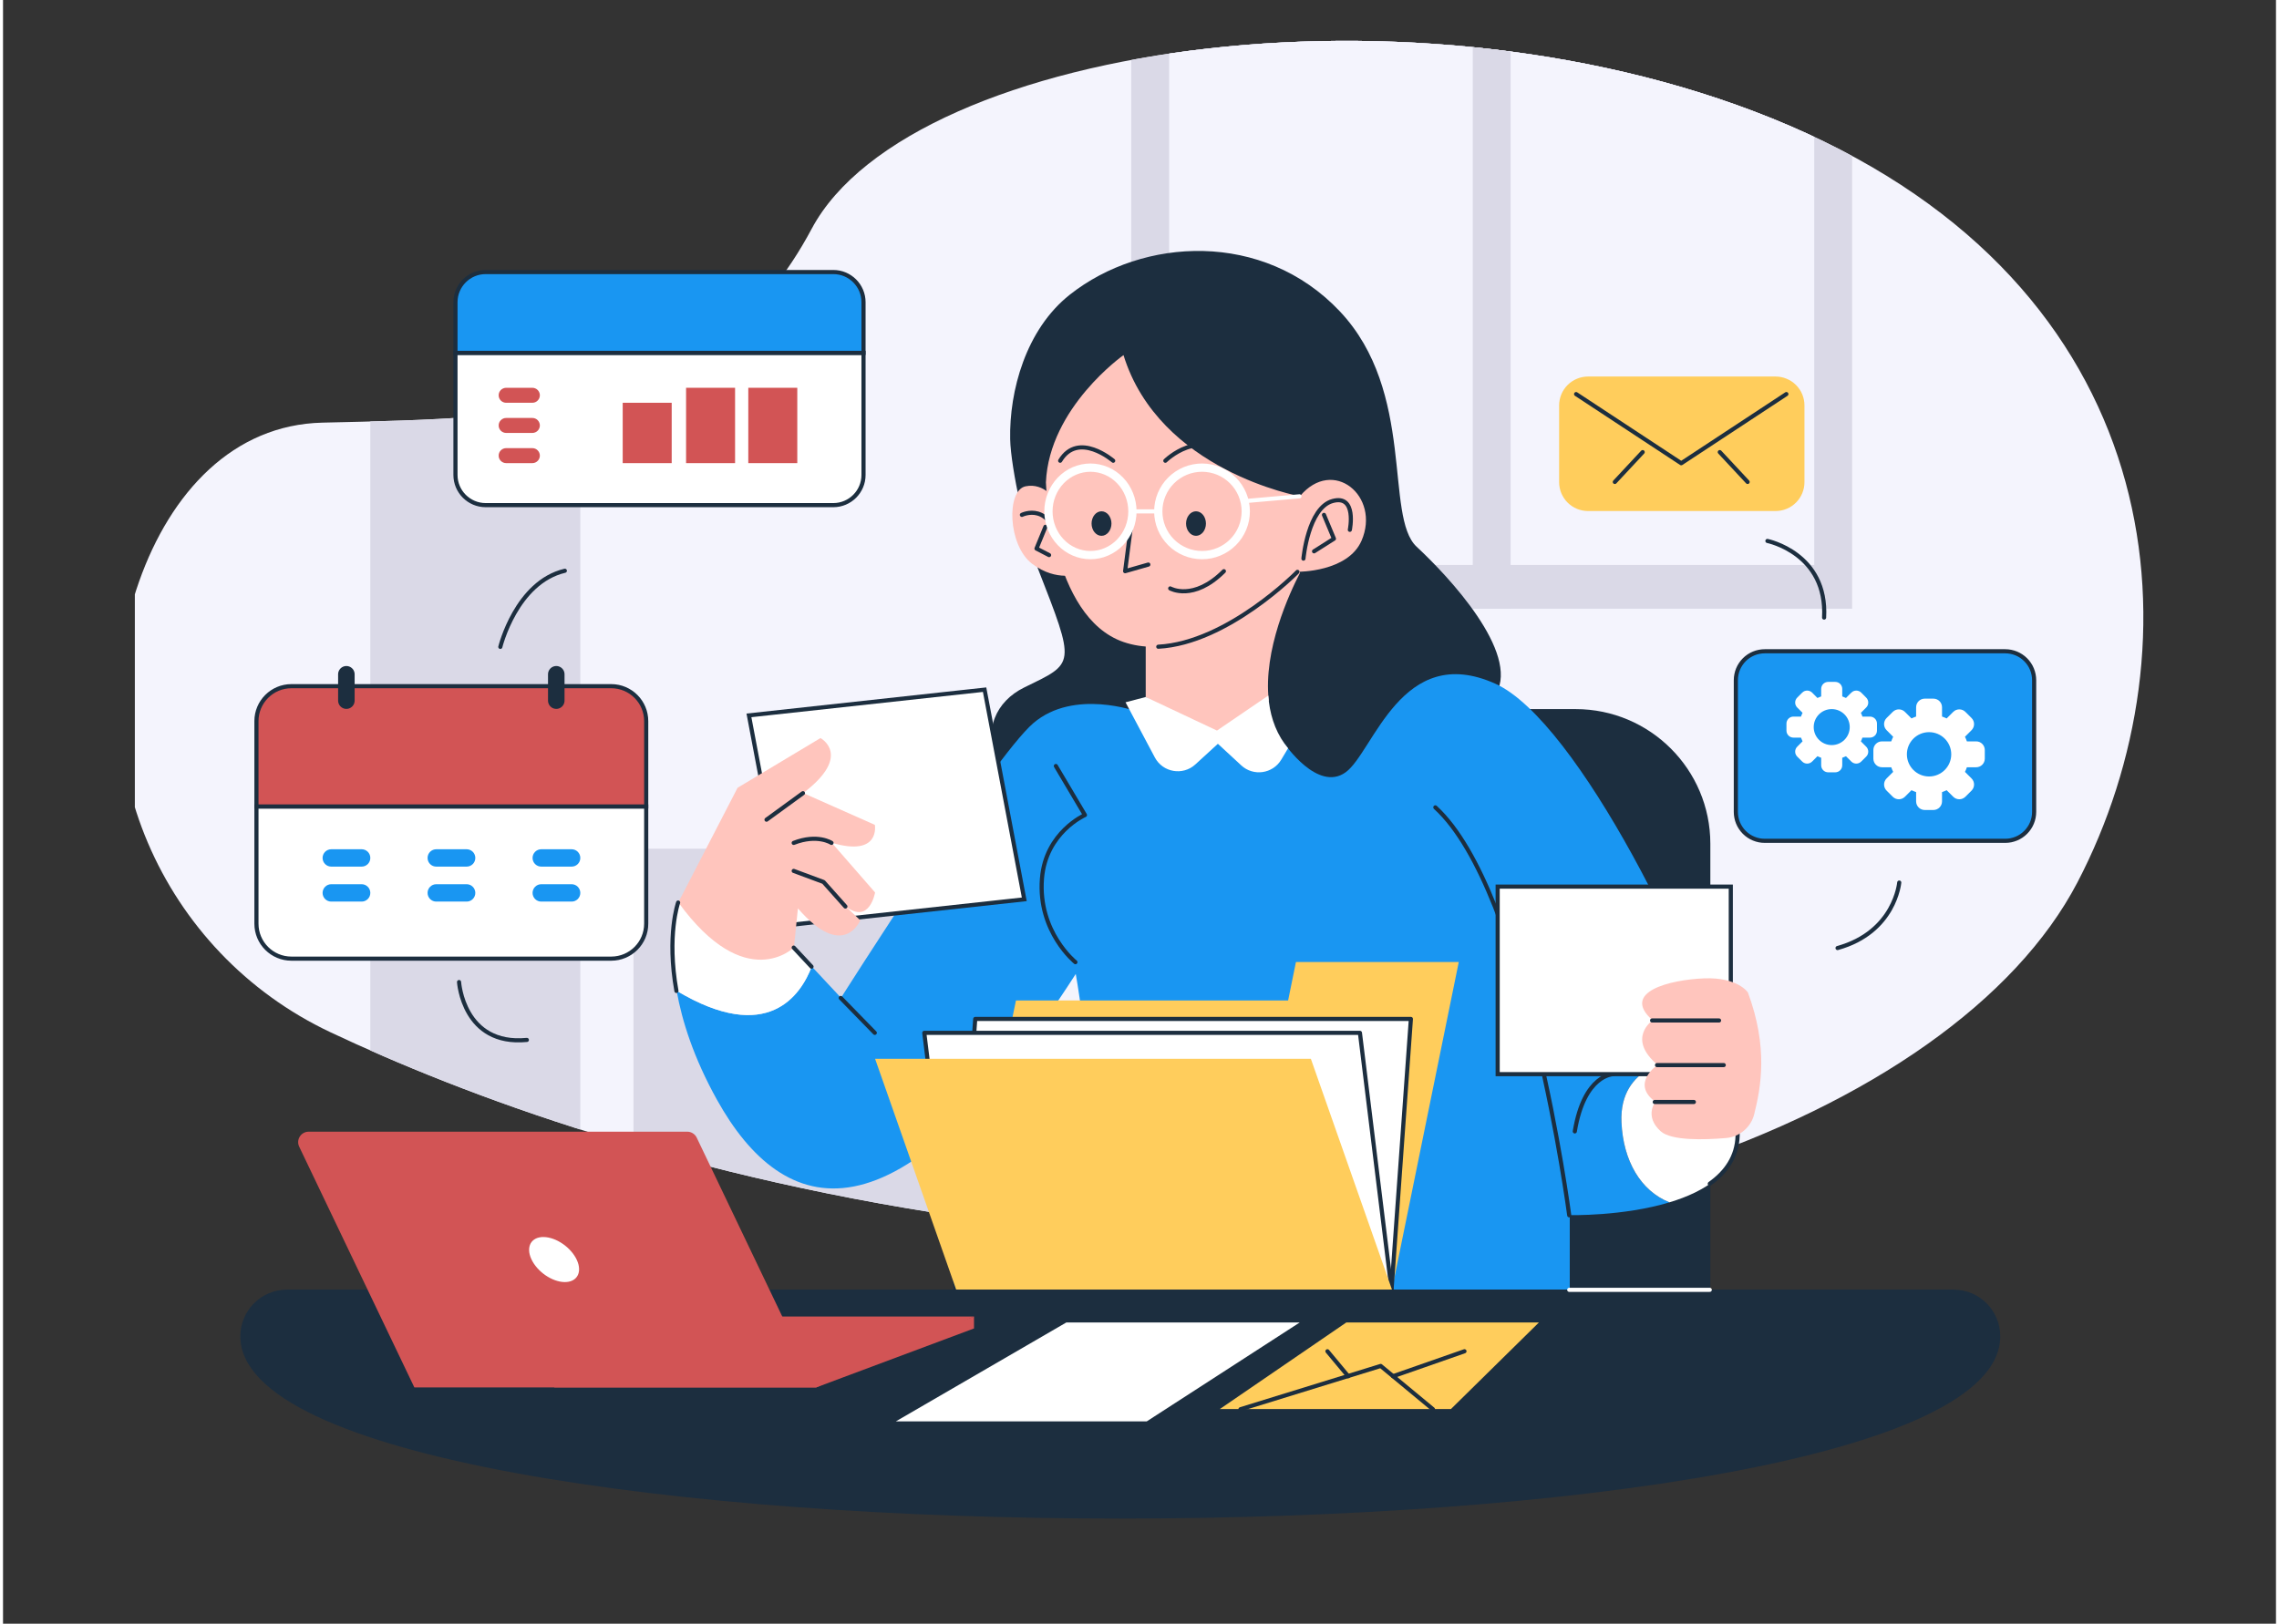 <svg xmlns="http://www.w3.org/2000/svg" xmlns:xlink="http://www.w3.org/1999/xlink" width="529" zoomAndPan="magnify" viewBox="0 0 396.75 283.5" height="377" preserveAspectRatio="xMidYMid meet" version="1.0"><rect x="0" y="0" width="396.75" height="283.5" fill="#333333" stroke="none"/><defs><clipPath id="9d893617cf"><path d="M 23 7 L 373.598 7 L 373.598 216 L 23 216 Z M 23 7 " clip-rule="nonzero"/></clipPath><clipPath id="d536d020a4"><path d="M 23.758 101.52 C 12.883 132.277 27.613 166.281 57.125 180.219 C 79.883 190.965 119.184 205.973 172.484 213.203 C 260.695 225.172 340.559 195.316 362.09 154.07 C 383.617 112.828 378.699 52.438 314.836 23.285 C 250.973 -5.867 158.555 7.32 141.156 39.945 C 123.762 72.57 93.238 72.934 55.781 73.793 C 40.176 74.148 29.262 85.953 23.758 101.52 Z M 23.758 101.52 " clip-rule="nonzero"/></clipPath><clipPath id="3fb29e2dc4"><path d="M 64 7 L 101 7 L 101 216 L 64 216 Z M 64 7 " clip-rule="nonzero"/></clipPath><clipPath id="85fb8c6871"><path d="M 23.758 101.52 C 12.883 132.277 27.613 166.281 57.125 180.219 C 79.883 190.965 119.184 205.973 172.484 213.203 C 260.695 225.172 340.559 195.316 362.09 154.07 C 383.617 112.828 378.699 52.438 314.836 23.285 C 250.973 -5.867 158.555 7.32 141.156 39.945 C 123.762 72.57 93.238 72.934 55.781 73.793 C 40.176 74.148 29.262 85.953 23.758 101.52 Z M 23.758 101.52 " clip-rule="nonzero"/></clipPath><clipPath id="0e03419b91"><path d="M 110 148 L 173 148 L 173 216 L 110 216 Z M 110 148 " clip-rule="nonzero"/></clipPath><clipPath id="e8162726c1"><path d="M 23.758 101.52 C 12.883 132.277 27.613 166.281 57.125 180.219 C 79.883 190.965 119.184 205.973 172.484 213.203 C 260.695 225.172 340.559 195.316 362.09 154.07 C 383.617 112.828 378.699 52.438 314.836 23.285 C 250.973 -5.867 158.555 7.32 141.156 39.945 C 123.762 72.57 93.238 72.934 55.781 73.793 C 40.176 74.148 29.262 85.953 23.758 101.52 Z M 23.758 101.52 " clip-rule="nonzero"/></clipPath><clipPath id="ac1389b423"><path d="M 196 7 L 323 7 L 323 107 L 196 107 Z M 196 7 " clip-rule="nonzero"/></clipPath><clipPath id="d03cb45abe"><path d="M 23.758 101.52 C 12.883 132.277 27.613 166.281 57.125 180.219 C 79.883 190.965 119.184 205.973 172.484 213.203 C 260.695 225.172 340.559 195.316 362.09 154.07 C 383.617 112.828 378.699 52.438 314.836 23.285 C 250.973 -5.867 158.555 7.32 141.156 39.945 C 123.762 72.57 93.238 72.934 55.781 73.793 C 40.176 74.148 29.262 85.953 23.758 101.52 Z M 23.758 101.52 " clip-rule="nonzero"/></clipPath><clipPath id="957b0cd981"><path d="M 203 7 L 317 7 L 317 99 L 203 99 Z M 203 7 " clip-rule="nonzero"/></clipPath><clipPath id="c8745f4b19"><path d="M 23.758 101.52 C 12.883 132.277 27.613 166.281 57.125 180.219 C 79.883 190.965 119.184 205.973 172.484 213.203 C 260.695 225.172 340.559 195.316 362.09 154.07 C 383.617 112.828 378.699 52.438 314.836 23.285 C 250.973 -5.867 158.555 7.32 141.156 39.945 C 123.762 72.57 93.238 72.934 55.781 73.793 C 40.176 74.148 29.262 85.953 23.758 101.52 Z M 23.758 101.52 " clip-rule="nonzero"/></clipPath><clipPath id="140c699a78"><path d="M 256 7 L 264 7 L 264 107 L 256 107 Z M 256 7 " clip-rule="nonzero"/></clipPath><clipPath id="eda62573c5"><path d="M 23.758 101.52 C 12.883 132.277 27.613 166.281 57.125 180.219 C 79.883 190.965 119.184 205.973 172.484 213.203 C 260.695 225.172 340.559 195.316 362.09 154.07 C 383.617 112.828 378.699 52.438 314.836 23.285 C 250.973 -5.867 158.555 7.32 141.156 39.945 C 123.762 72.57 93.238 72.934 55.781 73.793 C 40.176 74.148 29.262 85.953 23.758 101.52 Z M 23.758 101.52 " clip-rule="nonzero"/></clipPath></defs><g clip-path="url(#9d893617cf)"><g clip-path="url(#d536d020a4)"><path fill="#f4f4fd" d="M 23.012 -3.898 L 373.598 -3.898 L 373.598 265.145 L 23.012 265.145 Z M 23.012 -3.898 " fill-opacity="1" fill-rule="nonzero"/></g></g><g clip-path="url(#3fb29e2dc4)"><g clip-path="url(#85fb8c6871)"><path fill="#dad9e7" d="M 64.113 -3.898 L 100.766 -3.898 L 100.766 219.918 L 64.113 219.918 Z M 64.113 -3.898 " fill-opacity="1" fill-rule="nonzero"/></g></g><g clip-path="url(#0e03419b91)"><g clip-path="url(#e8162726c1)"><path fill="#dad9e7" d="M 172.543 219.918 L 110.051 219.918 L 110.051 148.18 L 172.543 148.18 Z M 172.543 219.918 " fill-opacity="1" fill-rule="nonzero"/></g></g><g clip-path="url(#ac1389b423)"><g clip-path="url(#d03cb45abe)"><path fill="#dad9e7" d="M 196.938 -3.898 L 322.762 -3.898 L 322.762 106.285 L 196.938 106.285 Z M 196.938 -3.898 " fill-opacity="1" fill-rule="nonzero"/></g></g><g clip-path="url(#957b0cd981)"><g clip-path="url(#c8745f4b19)"><path fill="#dad9e7" d="M 203.547 -3.898 L 316.152 -3.898 L 316.152 98.645 L 203.547 98.645 Z M 203.547 -3.898 " fill-opacity="1" fill-rule="nonzero"/><path fill="#f4f4fd" d="M 203.547 -3.898 L 316.152 -3.898 L 316.152 98.645 L 203.547 98.645 Z M 203.547 -3.898 " fill-opacity="1" fill-rule="nonzero"/></g></g><g clip-path="url(#140c699a78)"><g clip-path="url(#eda62573c5)"><path fill="#dad9e7" d="M 256.547 -3.898 L 263.152 -3.898 L 263.152 106.285 L 256.547 106.285 Z M 256.547 -3.898 " fill-opacity="1" fill-rule="nonzero"/></g></g><path stroke-linecap="butt" transform="matrix(0.721, 0, 0, 0.721, 16.577, 3.858)" fill-opacity="1" fill="#ffffff" fill-rule="nonzero" stroke-linejoin="miter" d="M 132.723 189.943 L 132.723 218.331 C 132.723 223.019 128.927 226.801 124.253 226.801 L 46.832 226.801 C 42.153 226.801 38.362 223.019 38.362 218.331 L 38.362 189.943 Z M 132.723 189.943 " stroke="#1c2e3f" stroke-width="1" stroke-opacity="1" stroke-miterlimit="10"/><path stroke-linecap="butt" transform="matrix(0.721, 0, 0, 0.721, 16.577, 3.858)" fill-opacity="1" fill="#d25455" fill-rule="nonzero" stroke-linejoin="miter" d="M 132.723 169.287 L 132.723 189.943 L 38.362 189.943 L 38.362 169.287 C 38.362 164.61 42.153 160.817 46.832 160.817 L 124.253 160.817 C 128.927 160.817 132.723 164.61 132.723 169.287 Z M 132.723 169.287 " stroke="#1c2e3f" stroke-width="1" stroke-opacity="1" stroke-miterlimit="10"/><path stroke-linecap="round" transform="matrix(0.721, 0, 0, 0.721, 16.577, 3.858)" fill="none" stroke-linejoin="round" d="M 60.134 157.935 L 60.134 164.318 " stroke="#1c2e3f" stroke-width="4" stroke-opacity="1" stroke-miterlimit="4"/><path stroke-linecap="round" transform="matrix(0.721, 0, 0, 0.721, 16.577, 3.858)" fill="none" stroke-linejoin="round" d="M 110.951 157.935 L 110.951 164.318 " stroke="#1c2e3f" stroke-width="4" stroke-opacity="1" stroke-miterlimit="4"/><path fill="#1996f2" d="M 57.297 148.281 L 62.598 148.281 C 62.797 148.281 62.992 148.32 63.18 148.395 C 63.363 148.473 63.527 148.582 63.672 148.723 C 63.812 148.867 63.922 149.031 64 149.215 C 64.074 149.402 64.113 149.598 64.113 149.797 C 64.113 150 64.074 150.191 64 150.379 C 63.922 150.562 63.812 150.727 63.672 150.871 C 63.527 151.012 63.363 151.121 63.18 151.199 C 62.992 151.273 62.797 151.312 62.598 151.312 L 57.297 151.312 C 57.098 151.312 56.902 151.273 56.719 151.199 C 56.531 151.121 56.367 151.012 56.227 150.871 C 56.082 150.727 55.973 150.562 55.898 150.379 C 55.82 150.191 55.781 150 55.781 149.797 C 55.781 149.598 55.82 149.402 55.898 149.215 C 55.973 149.031 56.082 148.867 56.227 148.723 C 56.367 148.582 56.531 148.473 56.719 148.395 C 56.902 148.32 57.098 148.281 57.297 148.281 Z M 57.297 148.281 " fill-opacity="1" fill-rule="nonzero"/><path fill="#1996f2" d="M 57.297 154.387 L 62.598 154.387 C 62.797 154.387 62.992 154.426 63.18 154.5 C 63.363 154.578 63.527 154.688 63.672 154.832 C 63.812 154.973 63.922 155.137 64 155.324 C 64.074 155.508 64.113 155.703 64.113 155.902 C 64.113 156.105 64.074 156.297 64 156.484 C 63.922 156.668 63.812 156.832 63.672 156.977 C 63.527 157.117 63.363 157.227 63.18 157.305 C 62.992 157.383 62.797 157.418 62.598 157.418 L 57.297 157.418 C 57.098 157.418 56.902 157.383 56.719 157.305 C 56.531 157.227 56.367 157.117 56.227 156.977 C 56.082 156.832 55.973 156.668 55.898 156.484 C 55.82 156.297 55.781 156.105 55.781 155.902 C 55.781 155.703 55.82 155.508 55.898 155.324 C 55.973 155.137 56.082 154.973 56.227 154.832 C 56.367 154.688 56.531 154.578 56.719 154.5 C 56.902 154.426 57.098 154.387 57.297 154.387 Z M 57.297 154.387 " fill-opacity="1" fill-rule="nonzero"/><path fill="#1996f2" d="M 75.625 148.281 L 80.922 148.281 C 81.125 148.281 81.316 148.32 81.504 148.395 C 81.691 148.473 81.855 148.582 81.996 148.723 C 82.141 148.867 82.25 149.031 82.324 149.215 C 82.402 149.402 82.441 149.598 82.441 149.797 C 82.441 150 82.402 150.191 82.324 150.379 C 82.25 150.562 82.141 150.727 81.996 150.871 C 81.855 151.012 81.691 151.121 81.504 151.199 C 81.316 151.273 81.125 151.312 80.922 151.312 L 75.625 151.312 C 75.426 151.312 75.23 151.273 75.043 151.199 C 74.859 151.121 74.695 151.012 74.551 150.871 C 74.41 150.727 74.301 150.562 74.223 150.379 C 74.145 150.191 74.109 150 74.109 149.797 C 74.109 149.598 74.145 149.402 74.223 149.215 C 74.301 149.031 74.41 148.867 74.551 148.723 C 74.695 148.582 74.859 148.473 75.043 148.395 C 75.23 148.32 75.426 148.281 75.625 148.281 Z M 75.625 148.281 " fill-opacity="1" fill-rule="nonzero"/><path fill="#1996f2" d="M 75.625 154.387 L 80.922 154.387 C 81.125 154.387 81.316 154.426 81.504 154.5 C 81.691 154.578 81.855 154.688 81.996 154.832 C 82.141 154.973 82.25 155.137 82.324 155.324 C 82.402 155.508 82.441 155.703 82.441 155.902 C 82.441 156.105 82.402 156.297 82.324 156.484 C 82.25 156.668 82.141 156.832 81.996 156.977 C 81.855 157.117 81.691 157.227 81.504 157.305 C 81.316 157.383 81.125 157.418 80.922 157.418 L 75.625 157.418 C 75.426 157.418 75.23 157.383 75.043 157.305 C 74.859 157.227 74.695 157.117 74.551 156.977 C 74.41 156.832 74.301 156.668 74.223 156.484 C 74.145 156.297 74.109 156.105 74.109 155.902 C 74.109 155.703 74.145 155.508 74.223 155.324 C 74.301 155.137 74.41 154.973 74.551 154.832 C 74.695 154.688 74.859 154.578 75.043 154.5 C 75.23 154.426 75.426 154.387 75.625 154.387 Z M 75.625 154.387 " fill-opacity="1" fill-rule="nonzero"/><path fill="#1996f2" d="M 93.953 148.281 L 99.25 148.281 C 99.449 148.281 99.645 148.32 99.832 148.395 C 100.016 148.473 100.18 148.582 100.324 148.723 C 100.465 148.867 100.574 149.031 100.652 149.215 C 100.73 149.402 100.766 149.598 100.766 149.797 C 100.766 150 100.73 150.191 100.652 150.379 C 100.574 150.562 100.465 150.727 100.324 150.871 C 100.18 151.012 100.016 151.121 99.832 151.199 C 99.645 151.273 99.449 151.312 99.25 151.312 L 93.953 151.312 C 93.75 151.312 93.559 151.273 93.371 151.199 C 93.184 151.121 93.02 151.012 92.879 150.871 C 92.734 150.727 92.625 150.562 92.551 150.379 C 92.473 150.191 92.434 150 92.434 149.797 C 92.434 149.598 92.473 149.402 92.551 149.215 C 92.625 149.031 92.734 148.867 92.879 148.723 C 93.02 148.582 93.184 148.473 93.371 148.395 C 93.559 148.32 93.75 148.281 93.953 148.281 Z M 93.953 148.281 " fill-opacity="1" fill-rule="nonzero"/><path fill="#1996f2" d="M 93.953 154.387 L 99.25 154.387 C 99.449 154.387 99.645 154.426 99.832 154.5 C 100.016 154.578 100.18 154.688 100.324 154.832 C 100.465 154.973 100.574 155.137 100.652 155.324 C 100.73 155.508 100.766 155.703 100.766 155.902 C 100.766 156.105 100.73 156.297 100.652 156.484 C 100.574 156.668 100.465 156.832 100.324 156.977 C 100.18 157.117 100.016 157.227 99.832 157.305 C 99.645 157.383 99.449 157.418 99.25 157.418 L 93.953 157.418 C 93.75 157.418 93.559 157.383 93.371 157.305 C 93.184 157.227 93.02 157.117 92.879 156.977 C 92.734 156.832 92.625 156.668 92.551 156.484 C 92.473 156.297 92.434 156.105 92.434 155.902 C 92.434 155.703 92.473 155.508 92.551 155.324 C 92.625 155.137 92.734 154.973 92.879 154.832 C 93.02 154.688 93.184 154.578 93.371 154.5 C 93.559 154.426 93.75 154.387 93.953 154.387 Z M 93.953 154.387 " fill-opacity="1" fill-rule="nonzero"/><path stroke-linecap="round" transform="matrix(0.721, 0, 0, 0.721, 16.577, 3.858)" fill="none" stroke-linejoin="round" d="M 87.414 232.469 C 87.414 232.469 88.421 247.983 103.829 246.482 " stroke="#1c2e3f" stroke-width="1" stroke-opacity="1" stroke-miterlimit="4"/><path stroke-linecap="round" transform="matrix(0.721, 0, 0, 0.721, 16.577, 3.858)" fill="none" stroke-linejoin="round" d="M 97.406 151.302 C 97.406 151.302 101.262 135.648 113.026 132.868 " stroke="#1c2e3f" stroke-width="1" stroke-opacity="1" stroke-miterlimit="4"/><path stroke-linecap="butt" transform="matrix(0.721, 0, 0, 0.721, 16.577, 3.858)" fill-opacity="1" fill="#ffffff" fill-rule="nonzero" stroke-linejoin="miter" d="M 185.333 80.1 L 185.333 109.665 C 185.333 113.702 182.057 116.975 178.022 116.975 L 93.859 116.975 C 89.824 116.975 86.547 113.702 86.547 109.665 L 86.547 80.1 Z M 185.333 80.1 " stroke="#1c2e3f" stroke-width="1" stroke-opacity="1" stroke-miterlimit="10"/><path fill="#d25455" d="M 87.824 67.707 L 92.395 67.707 C 92.57 67.707 92.738 67.742 92.898 67.809 C 93.059 67.875 93.199 67.969 93.32 68.09 C 93.445 68.215 93.539 68.355 93.605 68.516 C 93.672 68.676 93.707 68.844 93.707 69.016 C 93.707 69.188 93.672 69.355 93.605 69.516 C 93.539 69.676 93.445 69.82 93.32 69.941 C 93.199 70.062 93.059 70.16 92.898 70.227 C 92.738 70.293 92.57 70.324 92.395 70.324 L 87.824 70.324 C 87.652 70.324 87.484 70.293 87.324 70.227 C 87.164 70.16 87.02 70.062 86.898 69.941 C 86.777 69.82 86.68 69.676 86.613 69.516 C 86.547 69.355 86.516 69.188 86.516 69.016 C 86.516 68.844 86.547 68.676 86.613 68.516 C 86.68 68.355 86.777 68.215 86.898 68.09 C 87.02 67.969 87.164 67.875 87.324 67.809 C 87.484 67.742 87.652 67.707 87.824 67.707 Z M 87.824 67.707 " fill-opacity="1" fill-rule="nonzero"/><path fill="#d25455" d="M 87.824 72.977 L 92.395 72.977 C 92.57 72.977 92.738 73.008 92.898 73.074 C 93.059 73.141 93.199 73.238 93.32 73.359 C 93.445 73.48 93.539 73.625 93.605 73.785 C 93.672 73.945 93.707 74.109 93.707 74.285 C 93.707 74.457 93.672 74.625 93.605 74.785 C 93.539 74.945 93.445 75.086 93.32 75.211 C 93.199 75.332 93.059 75.426 92.898 75.492 C 92.738 75.559 92.57 75.594 92.395 75.594 L 87.824 75.594 C 87.652 75.594 87.484 75.559 87.324 75.492 C 87.164 75.426 87.02 75.332 86.898 75.211 C 86.777 75.086 86.68 74.945 86.613 74.785 C 86.547 74.625 86.516 74.457 86.516 74.285 C 86.516 74.109 86.547 73.945 86.613 73.785 C 86.68 73.625 86.777 73.48 86.898 73.359 C 87.02 73.238 87.164 73.141 87.324 73.074 C 87.484 73.008 87.652 72.977 87.824 72.977 Z M 87.824 72.977 " fill-opacity="1" fill-rule="nonzero"/><path fill="#d25455" d="M 87.824 78.246 L 92.395 78.246 C 92.57 78.246 92.738 78.277 92.898 78.344 C 93.059 78.41 93.199 78.504 93.32 78.629 C 93.445 78.75 93.539 78.891 93.605 79.051 C 93.672 79.211 93.707 79.379 93.707 79.555 C 93.707 79.727 93.672 79.895 93.605 80.055 C 93.539 80.215 93.445 80.355 93.32 80.477 C 93.199 80.602 93.059 80.695 92.898 80.762 C 92.738 80.828 92.57 80.863 92.395 80.863 L 87.824 80.863 C 87.652 80.863 87.484 80.828 87.324 80.762 C 87.164 80.695 87.02 80.602 86.898 80.477 C 86.777 80.355 86.68 80.215 86.613 80.055 C 86.547 79.895 86.516 79.727 86.516 79.555 C 86.516 79.379 86.547 79.211 86.613 79.051 C 86.68 78.891 86.777 78.75 86.898 78.629 C 87.02 78.504 87.164 78.41 87.324 78.344 C 87.484 78.277 87.652 78.246 87.824 78.246 Z M 87.824 78.246 " fill-opacity="1" fill-rule="nonzero"/><path stroke-linecap="butt" transform="matrix(0.721, 0, 0, 0.721, 16.577, 3.858)" fill-opacity="1" fill="#1996f2" fill-rule="nonzero" stroke-linejoin="miter" d="M 185.333 67.838 L 185.333 80.1 L 86.547 80.1 L 86.547 67.838 C 86.547 63.806 89.824 60.528 93.859 60.528 L 178.022 60.528 C 182.057 60.528 185.333 63.806 185.333 67.838 Z M 185.333 67.838 " stroke="#1c2e3f" stroke-width="1" stroke-opacity="1" stroke-miterlimit="10"/><path fill="#d25455" d="M 108.168 70.324 L 116.719 70.324 L 116.719 80.863 L 108.168 80.863 Z M 108.168 70.324 " fill-opacity="1" fill-rule="nonzero"/><path fill="#d25455" d="M 119.23 67.707 L 127.781 67.707 L 127.781 80.863 L 119.23 80.863 Z M 119.23 67.707 " fill-opacity="1" fill-rule="nonzero"/><path fill="#d25455" d="M 130.09 67.707 L 138.641 67.707 L 138.641 80.863 L 130.09 80.863 Z M 130.09 67.707 " fill-opacity="1" fill-rule="nonzero"/><path fill="#ffcd5c" d="M 276.668 65.742 L 309.398 65.742 C 309.73 65.742 310.059 65.777 310.383 65.84 C 310.707 65.906 311.023 66 311.328 66.129 C 311.637 66.254 311.926 66.41 312.203 66.594 C 312.477 66.777 312.734 66.988 312.969 67.223 C 313.203 67.457 313.41 67.711 313.594 67.984 C 313.781 68.262 313.934 68.551 314.062 68.859 C 314.188 69.164 314.285 69.48 314.348 69.805 C 314.414 70.129 314.445 70.457 314.445 70.789 L 314.445 84.18 C 314.445 84.512 314.414 84.84 314.348 85.164 C 314.285 85.492 314.188 85.805 314.062 86.113 C 313.934 86.418 313.781 86.711 313.594 86.984 C 313.41 87.262 313.203 87.516 312.969 87.75 C 312.734 87.984 312.477 88.191 312.203 88.379 C 311.926 88.562 311.637 88.715 311.328 88.844 C 311.023 88.969 310.707 89.066 310.383 89.129 C 310.059 89.195 309.73 89.227 309.398 89.227 L 276.668 89.227 C 276.34 89.227 276.008 89.195 275.684 89.129 C 275.359 89.066 275.043 88.969 274.738 88.844 C 274.43 88.715 274.141 88.562 273.863 88.379 C 273.59 88.191 273.332 87.984 273.098 87.75 C 272.863 87.516 272.656 87.262 272.473 86.984 C 272.289 86.711 272.133 86.418 272.004 86.113 C 271.879 85.805 271.781 85.492 271.719 85.164 C 271.652 84.84 271.621 84.512 271.621 84.18 L 271.621 70.789 C 271.621 70.457 271.652 70.129 271.719 69.805 C 271.781 69.48 271.879 69.164 272.004 68.859 C 272.133 68.551 272.289 68.262 272.473 67.984 C 272.656 67.711 272.863 67.457 273.098 67.223 C 273.332 66.988 273.59 66.777 273.863 66.594 C 274.141 66.41 274.43 66.254 274.738 66.129 C 275.043 66 275.359 65.906 275.684 65.84 C 276.008 65.777 276.34 65.742 276.668 65.742 Z M 276.668 65.742 " fill-opacity="1" fill-rule="nonzero"/><path stroke-linecap="round" transform="matrix(0.721, 0, 0, 0.721, 16.577, 3.858)" fill="none" stroke-linejoin="round" d="M 357.846 90.082 L 383.3 106.831 L 408.75 90.082 " stroke="#1c2e3f" stroke-width="1" stroke-opacity="1" stroke-miterlimit="4"/><path stroke-linecap="round" transform="matrix(0.721, 0, 0, 0.721, 16.577, 3.858)" fill="none" stroke-linejoin="round" d="M 392.632 104.138 L 399.369 111.361 " stroke="#1c2e3f" stroke-width="1" stroke-opacity="1" stroke-miterlimit="4"/><path stroke-linecap="round" transform="matrix(0.721, 0, 0, 0.721, 16.577, 3.858)" fill="none" stroke-linejoin="round" d="M 373.963 104.138 L 367.221 111.361 " stroke="#1c2e3f" stroke-width="1" stroke-opacity="1" stroke-miterlimit="4"/><path stroke-linecap="butt" transform="matrix(0.721, 0, 0, 0.721, 16.577, 3.858)" fill-opacity="1" fill="#1996f2" fill-rule="nonzero" stroke-linejoin="miter" d="M 403.518 152.364 L 461.733 152.364 C 462.194 152.364 462.649 152.408 463.098 152.5 C 463.553 152.586 463.986 152.722 464.414 152.895 C 464.837 153.074 465.243 153.285 465.622 153.54 C 466.006 153.8 466.359 154.087 466.683 154.412 C 467.008 154.738 467.301 155.09 467.555 155.475 C 467.81 155.854 468.027 156.26 468.2 156.683 C 468.379 157.111 468.509 157.544 468.601 158 C 468.687 158.449 468.736 158.905 468.736 159.365 L 468.736 191.27 C 468.736 191.726 468.687 192.181 468.601 192.636 C 468.509 193.086 468.379 193.525 468.2 193.947 C 468.027 194.37 467.81 194.776 467.555 195.156 C 467.301 195.54 467.008 195.893 466.683 196.218 C 466.359 196.543 466.006 196.835 465.622 197.09 C 465.243 197.345 464.837 197.562 464.414 197.735 C 463.986 197.908 463.553 198.044 463.098 198.136 C 462.649 198.223 462.194 198.266 461.733 198.266 L 403.518 198.266 C 403.058 198.266 402.603 198.223 402.153 198.136 C 401.704 198.044 401.265 197.908 400.842 197.735 C 400.415 197.562 400.014 197.345 399.629 197.09 C 399.25 196.835 398.893 196.543 398.568 196.218 C 398.243 195.893 397.956 195.54 397.701 195.156 C 397.441 194.776 397.23 194.37 397.051 193.947 C 396.878 193.525 396.743 193.086 396.656 192.636 C 396.564 192.181 396.521 191.726 396.521 191.27 L 396.521 159.365 C 396.521 158.905 396.564 158.449 396.656 158 C 396.743 157.544 396.878 157.111 397.051 156.683 C 397.23 156.26 397.441 155.854 397.701 155.475 C 397.956 155.09 398.243 154.738 398.568 154.412 C 398.893 154.087 399.25 153.8 399.629 153.54 C 400.014 153.285 400.415 153.074 400.842 152.895 C 401.265 152.722 401.704 152.586 402.153 152.5 C 402.603 152.408 403.058 152.364 403.518 152.364 Z M 403.518 152.364 " stroke="#1c2e3f" stroke-width="1" stroke-opacity="1" stroke-miterlimit="10"/><path fill="#ffffff" d="M 325.879 125.117 L 324.562 125.117 C 324.488 124.891 324.395 124.672 324.293 124.461 L 325.223 123.531 C 325.699 123.055 325.699 122.281 325.223 121.805 L 324.352 120.934 C 323.875 120.457 323.102 120.457 322.625 120.934 L 321.691 121.867 C 321.48 121.762 321.266 121.672 321.039 121.594 L 321.039 120.277 C 321.039 119.602 320.492 119.059 319.816 119.059 L 318.586 119.059 C 317.91 119.059 317.363 119.602 317.363 120.277 L 317.363 121.594 C 317.141 121.672 316.922 121.762 316.711 121.867 L 315.781 120.934 C 315.301 120.457 314.527 120.457 314.051 120.934 L 313.18 121.805 C 312.703 122.281 312.703 123.055 313.18 123.531 L 314.113 124.461 C 314.008 124.672 313.918 124.891 313.84 125.117 L 312.523 125.117 C 311.852 125.117 311.301 125.664 311.301 126.336 L 311.301 127.566 C 311.301 128.242 311.852 128.789 312.523 128.789 L 313.84 128.789 C 313.918 129.012 314.008 129.23 314.113 129.441 L 313.18 130.375 C 312.703 130.852 312.703 131.625 313.18 132.102 L 314.051 132.969 C 314.527 133.445 315.301 133.445 315.781 132.969 L 316.711 132.039 C 316.922 132.141 317.141 132.234 317.363 132.312 L 317.363 133.625 C 317.363 134.301 317.91 134.848 318.586 134.848 L 319.816 134.848 C 320.492 134.848 321.039 134.301 321.039 133.625 L 321.039 132.312 C 321.266 132.234 321.48 132.141 321.691 132.039 L 322.625 132.969 C 323.102 133.445 323.875 133.445 324.352 132.969 L 325.223 132.102 C 325.699 131.625 325.699 130.852 325.223 130.375 L 324.293 129.441 C 324.395 129.23 324.488 129.012 324.562 128.789 L 325.879 128.789 C 326.555 128.789 327.102 128.242 327.102 127.566 L 327.102 126.336 C 327.102 125.664 326.555 125.117 325.879 125.117 Z M 319.203 130.094 C 317.465 130.094 316.059 128.688 316.059 126.953 C 316.059 125.215 317.465 123.809 319.203 123.809 C 320.938 123.809 322.348 125.215 322.348 126.953 C 322.348 128.688 320.938 130.094 319.203 130.094 Z M 319.203 130.094 " fill-opacity="1" fill-rule="nonzero"/><path fill="#ffffff" d="M 344.418 129.445 L 342.797 129.445 C 342.703 129.168 342.59 128.898 342.461 128.641 L 343.609 127.492 C 344.195 126.906 344.195 125.953 343.609 125.367 L 342.535 124.297 C 341.949 123.711 340.996 123.711 340.41 124.297 L 339.262 125.441 C 339.004 125.316 338.734 125.203 338.457 125.109 L 338.457 123.488 C 338.457 122.656 337.785 121.984 336.953 121.984 L 335.438 121.984 C 334.605 121.984 333.934 122.656 333.934 123.488 L 333.934 125.109 C 333.656 125.203 333.391 125.316 333.129 125.441 L 331.98 124.297 C 331.395 123.711 330.441 123.711 329.855 124.297 L 328.781 125.367 C 328.195 125.953 328.195 126.906 328.781 127.492 L 329.93 128.641 C 329.805 128.898 329.691 129.168 329.594 129.445 L 327.977 129.445 C 327.145 129.445 326.473 130.117 326.473 130.949 L 326.473 132.461 C 326.473 133.293 327.145 133.965 327.977 133.965 L 329.594 133.965 C 329.691 134.242 329.805 134.512 329.93 134.77 L 328.781 135.918 C 328.195 136.504 328.195 137.457 328.781 138.043 L 329.855 139.113 C 330.441 139.699 331.395 139.699 331.98 139.113 L 333.129 137.969 C 333.391 138.094 333.656 138.207 333.934 138.301 L 333.934 139.922 C 333.934 140.75 334.605 141.426 335.438 141.426 L 336.953 141.426 C 337.785 141.426 338.457 140.754 338.457 139.922 L 338.457 138.301 C 338.734 138.207 339.004 138.094 339.262 137.969 L 340.41 139.113 C 340.996 139.699 341.949 139.699 342.535 139.113 L 343.609 138.043 C 344.195 137.457 344.195 136.504 343.609 135.918 L 342.461 134.77 C 342.59 134.512 342.703 134.242 342.797 133.965 L 344.418 133.965 C 345.246 133.965 345.922 133.293 345.922 132.461 L 345.922 130.949 C 345.922 130.117 345.246 129.445 344.418 129.445 Z M 336.195 135.574 C 334.059 135.574 332.324 133.84 332.324 131.703 C 332.324 129.566 334.059 127.836 336.195 127.836 C 338.336 127.836 340.066 129.566 340.066 131.703 C 340.066 133.84 338.332 135.574 336.195 135.574 Z M 336.195 135.574 " fill-opacity="1" fill-rule="nonzero"/><path stroke-linecap="round" transform="matrix(0.721, 0, 0, 0.721, 16.577, 3.858)" fill="none" stroke-linejoin="round" d="M 404.162 125.65 C 404.162 125.65 418.742 128.609 417.886 144.204 " stroke="#1c2e3f" stroke-width="1" stroke-opacity="1" stroke-miterlimit="4"/><path stroke-linecap="round" transform="matrix(0.721, 0, 0, 0.721, 16.577, 3.858)" fill="none" stroke-linejoin="round" d="M 436.078 208.372 C 436.078 208.372 435.049 220.38 421.141 224.232 " stroke="#1c2e3f" stroke-width="1" stroke-opacity="1" stroke-miterlimit="4"/><path fill="#1c2e3f" d="M 244.172 123.809 L 274.492 123.809 C 287.477 123.809 298.016 134.344 298.016 147.32 L 298.016 225.172 L 221.684 225.172 L 221.684 146.285 C 221.684 133.883 231.758 123.809 244.172 123.809 Z M 244.172 123.809 " fill-opacity="1" fill-rule="nonzero"/><path fill="#1c2e3f" d="M 180.578 99.109 C 178.734 94.379 175.902 81.754 175.801 76.68 C 175.633 68.27 178.52 57.531 186.219 51.445 C 198.949 41.383 219.988 40.227 233.324 54.34 C 246.664 68.453 241.082 90.199 246.754 95.465 C 252.422 100.727 264.691 113.918 260.641 121.09 C 260.641 121.09 228.926 154.906 198.891 147.656 C 168.855 140.41 168.469 124.828 178.23 120.047 C 187.141 115.684 187.312 116.359 180.578 99.109 Z M 180.578 99.109 " fill-opacity="1" fill-rule="nonzero"/><path fill="#1996f2" d="M 282.504 195.969 C 282.812 202.695 285.848 207.91 290.879 209.93 C 282.75 212.387 273.477 212.16 273.477 212.16 L 273.477 225.172 L 184.59 225.172 C 195.156 214.047 187.25 170.055 187.25 170.055 C 155.883 218.871 136.207 212.855 124.629 192.035 C 120.555 184.703 118.516 178.262 117.582 172.992 C 133.496 182.516 139.273 173.727 141.168 168.754 L 146.273 174.219 C 146.273 174.219 172.75 132.352 179.84 126.266 C 186.934 120.18 197.953 124.238 197.953 124.238 L 223.707 129.867 C 223.707 129.867 229.492 138.355 234.355 134.844 C 239.219 131.34 244.082 111.98 260.508 119.387 C 274.723 125.789 296.402 169.254 301.688 190.301 L 292.23 185.094 C 292.23 185.094 282.039 185.785 282.504 195.969 Z M 282.504 195.969 " fill-opacity="1" fill-rule="nonzero"/><path stroke-linecap="round" transform="matrix(0.721, 0, 0, 0.721, 16.577, 3.858)" fill="none" stroke-linejoin="round" d="M 179.82 236.322 L 188.063 244.769 " stroke="#1c2e3f" stroke-width="1" stroke-opacity="1" stroke-miterlimit="4"/><path stroke-linecap="round" transform="matrix(0.721, 0, 0, 0.721, 16.577, 3.858)" fill="none" stroke-linejoin="round" d="M 356.183 288.953 C 356.183 288.953 345.914 210.447 323.769 190.165 " stroke="#1c2e3f" stroke-width="1" stroke-opacity="1" stroke-miterlimit="4"/><path stroke-linecap="round" transform="matrix(0.721, 0, 0, 0.721, 16.577, 3.858)" fill="none" stroke-linejoin="round" d="M 231.899 180.151 L 238.94 192.029 C 238.94 192.029 229.408 196.201 228.53 207.434 C 227.523 220.336 236.632 227.652 236.632 227.652 " stroke="#1c2e3f" stroke-width="1" stroke-opacity="1" stroke-miterlimit="4"/><path stroke-linecap="round" transform="matrix(0.721, 0, 0, 0.721, 16.577, 3.858)" fill="none" stroke-linejoin="round" d="M 366.912 254.772 C 366.912 254.772 359.822 254.723 357.532 268.633 " stroke="#1c2e3f" stroke-width="1" stroke-opacity="1" stroke-miterlimit="4"/><path fill="#ffc5bd" d="M 226.371 100.066 C 224.57 103.539 219.934 113.516 220.941 122.309 L 212.059 129.867 L 199.461 121.699 L 199.461 109.664 L 226.371 97.52 Z M 226.371 100.066 " fill-opacity="1" fill-rule="nonzero"/><path fill="#ffffff" d="M 224.312 130.645 L 223.117 132.641 C 221.633 135.113 218.254 135.594 216.141 133.641 L 212.059 129.867 L 208.125 133.469 C 205.938 135.473 202.445 134.875 201.051 132.25 L 195.934 122.621 L 199.461 121.699 L 211.898 127.559 L 220.855 121.449 C 221.074 124.465 221.914 127.371 223.707 129.867 C 223.91 130.148 224.113 130.41 224.312 130.645 Z M 224.312 130.645 " fill-opacity="1" fill-rule="nonzero"/><path fill="#ffc5bd" d="M 183.809 87.465 C 183.809 87.465 181.84 84.215 178.484 84.91 C 175.129 85.602 175.359 95.203 179.641 98.445 C 183.926 101.684 187.859 100.18 187.859 100.18 Z M 183.809 87.465 " fill-opacity="1" fill-rule="nonzero"/><path stroke-linecap="round" transform="matrix(0.721, 0, 0, 0.721, 16.577, 3.858)" fill="none" stroke-linejoin="round" d="M 223.678 119.332 C 223.678 119.332 230.902 115.756 232.749 127.492 " stroke="#1c2e3f" stroke-width="1" stroke-opacity="1" stroke-miterlimit="4"/><path stroke-linecap="round" transform="matrix(0.721, 0, 0, 0.721, 16.577, 3.858)" fill="none" stroke-linejoin="round" d="M 229.375 122.22 L 227.209 127.492 L 230.258 129.075 " stroke="#1c2e3f" stroke-width="1" stroke-opacity="1" stroke-miterlimit="4"/><path fill="#ffc5bd" d="M 195.582 62.004 C 195.582 62.004 182.617 71.141 182.039 84.215 C 182.039 84.215 182.848 107.707 195.582 112.094 C 209.355 116.836 226.023 99.832 226.023 99.832 C 226.023 99.832 234.746 99.91 237.137 94.395 C 240.492 86.645 232.156 79.703 226.371 86.645 C 226.371 86.645 201.832 82.246 195.582 62.004 Z M 195.582 62.004 " fill-opacity="1" fill-rule="nonzero"/><path stroke-linecap="round" transform="matrix(0.721, 0, 0, 0.721, 16.577, 3.858)" fill="none" stroke-linejoin="round" d="M 256.693 151.264 C 273.515 150.359 290.391 133.133 290.391 133.133 " stroke="#1c2e3f" stroke-width="1" stroke-opacity="1" stroke-miterlimit="4"/><path stroke-linecap="round" transform="matrix(0.721, 0, 0, 0.721, 16.577, 3.858)" fill="none" stroke-linejoin="round" d="M 259.58 137.143 C 259.58 137.143 265.196 140.356 272.578 132.971 " stroke="#1c2e3f" stroke-width="1" stroke-opacity="1" stroke-miterlimit="4"/><path stroke-linecap="round" transform="matrix(0.721, 0, 0, 0.721, 16.577, 3.858)" fill="none" stroke-linejoin="round" d="M 291.837 129.925 C 291.837 129.925 292.958 117.614 298.894 115.978 C 304.835 114.347 303.069 122.952 303.069 122.952 " stroke="#1c2e3f" stroke-width="1" stroke-opacity="1" stroke-miterlimit="4"/><path stroke-linecap="round" transform="matrix(0.721, 0, 0, 0.721, 16.577, 3.858)" fill="none" stroke-linejoin="round" d="M 296.808 119.332 L 299.219 125.108 L 294.404 128.159 " stroke="#1c2e3f" stroke-width="1" stroke-opacity="1" stroke-miterlimit="4"/><path stroke-linecap="round" transform="matrix(0.721, 0, 0, 0.721, 16.577, 3.858)" fill="none" stroke-linejoin="round" d="M 250.432 119.332 L 248.667 132.971 L 254.283 131.367 " stroke="#1c2e3f" stroke-width="1" stroke-opacity="1" stroke-miterlimit="4"/><path stroke-linecap="round" transform="matrix(0.721, 0, 0, 0.721, 16.577, 3.858)" fill="none" stroke-linejoin="round" d="M 277.875 118.487 C 277.875 119.18 277.804 119.868 277.669 120.551 C 277.533 121.234 277.333 121.895 277.068 122.54 C 276.802 123.179 276.472 123.791 276.087 124.371 C 275.703 124.946 275.264 125.482 274.771 125.975 C 274.278 126.468 273.742 126.907 273.168 127.292 C 272.589 127.677 271.977 128.002 271.338 128.267 C 270.693 128.538 270.032 128.739 269.35 128.874 C 268.668 129.01 267.98 129.075 267.281 129.075 C 266.588 129.075 265.9 129.01 265.218 128.874 C 264.535 128.739 263.869 128.538 263.23 128.267 C 262.585 128.002 261.979 127.677 261.399 127.292 C 260.82 126.907 260.284 126.468 259.791 125.975 C 259.303 125.482 258.865 124.946 258.475 124.371 C 258.09 123.791 257.765 123.179 257.495 122.54 C 257.229 121.895 257.029 121.234 256.893 120.551 C 256.758 119.868 256.693 119.18 256.693 118.487 C 256.693 117.788 256.758 117.099 256.893 116.417 C 257.029 115.739 257.229 115.073 257.495 114.433 C 257.765 113.789 258.09 113.182 258.475 112.602 C 258.865 112.022 259.303 111.486 259.791 110.998 C 260.284 110.505 260.82 110.066 261.399 109.681 C 261.979 109.291 262.585 108.966 263.23 108.7 C 263.869 108.435 264.535 108.234 265.218 108.099 C 265.9 107.963 266.588 107.893 267.281 107.893 C 267.98 107.893 268.668 107.963 269.35 108.099 C 270.032 108.234 270.693 108.435 271.338 108.7 C 271.977 108.966 272.589 109.291 273.168 109.681 C 273.742 110.066 274.278 110.505 274.771 110.998 C 275.264 111.486 275.703 112.022 276.087 112.602 C 276.472 113.182 276.802 113.789 277.068 114.433 C 277.333 115.073 277.533 115.739 277.669 116.417 C 277.804 117.099 277.875 117.788 277.875 118.487 Z M 277.875 118.487 " stroke="#ffffff" stroke-width="2" stroke-opacity="1" stroke-miterlimit="4"/><path stroke-linecap="round" transform="matrix(0.721, 0, 0, 0.721, 16.577, 3.858)" fill="none" stroke-linejoin="round" d="M 250.432 118.487 C 250.432 119.18 250.367 119.868 250.237 120.551 C 250.107 121.234 249.912 121.895 249.658 122.54 C 249.403 123.179 249.089 123.791 248.721 124.371 C 248.347 124.946 247.925 125.482 247.453 125.975 C 246.982 126.468 246.468 126.907 245.915 127.292 C 245.357 127.677 244.773 128.002 244.155 128.267 C 243.538 128.538 242.904 128.739 242.249 128.874 C 241.593 129.01 240.933 129.075 240.267 129.075 C 239.6 129.075 238.94 129.01 238.284 128.874 C 237.629 128.739 236.995 128.538 236.378 128.267 C 235.761 128.002 235.176 127.677 234.618 127.292 C 234.065 126.907 233.551 126.468 233.08 125.975 C 232.608 125.482 232.186 124.946 231.818 124.371 C 231.444 123.791 231.13 123.179 230.875 122.54 C 230.621 121.895 230.426 121.234 230.296 120.551 C 230.166 119.868 230.101 119.18 230.101 118.487 C 230.101 117.788 230.166 117.099 230.296 116.417 C 230.426 115.739 230.621 115.073 230.875 114.433 C 231.13 113.789 231.444 113.182 231.818 112.602 C 232.186 112.022 232.608 111.486 233.08 110.998 C 233.551 110.505 234.065 110.066 234.618 109.681 C 235.176 109.291 235.761 108.966 236.378 108.7 C 236.995 108.435 237.629 108.234 238.284 108.099 C 238.94 107.963 239.6 107.893 240.267 107.893 C 240.933 107.893 241.593 107.963 242.249 108.099 C 242.904 108.234 243.538 108.435 244.155 108.7 C 244.773 108.966 245.357 109.291 245.915 109.681 C 246.468 110.066 246.982 110.505 247.453 110.998 C 247.925 111.486 248.347 112.022 248.721 112.602 C 249.089 113.182 249.403 113.789 249.658 114.433 C 249.912 115.073 250.107 115.739 250.237 116.417 C 250.367 117.099 250.432 117.788 250.432 118.487 Z M 250.432 118.487 " stroke="#ffffff" stroke-width="2" stroke-opacity="1" stroke-miterlimit="4"/><path stroke-linecap="round" transform="matrix(0.721, 0, 0, 0.721, 16.577, 3.858)" fill="none" stroke-linejoin="round" d="M 277.875 115.978 L 290.873 114.84 " stroke="#ffffff" stroke-width="1" stroke-opacity="1" stroke-miterlimit="4"/><path stroke-linecap="round" transform="matrix(0.721, 0, 0, 0.721, 16.577, 3.858)" fill="none" stroke-linejoin="round" d="M 256.688 118.487 L 250.432 118.487 " stroke="#ffffff" stroke-width="1" stroke-opacity="1" stroke-miterlimit="4"/><path fill="#1c2e3f" d="M 209.973 91.414 C 209.973 91.695 209.93 91.969 209.84 92.23 C 209.754 92.492 209.629 92.727 209.465 92.926 C 209.301 93.125 209.113 93.281 208.902 93.391 C 208.688 93.5 208.469 93.555 208.238 93.555 C 208.008 93.555 207.785 93.5 207.574 93.391 C 207.359 93.281 207.172 93.125 207.012 92.926 C 206.848 92.727 206.723 92.492 206.633 92.23 C 206.547 91.969 206.5 91.695 206.5 91.414 C 206.5 91.129 206.547 90.855 206.633 90.594 C 206.723 90.332 206.848 90.102 207.012 89.898 C 207.172 89.699 207.359 89.543 207.574 89.434 C 207.785 89.328 208.008 89.273 208.238 89.273 C 208.469 89.273 208.688 89.328 208.902 89.434 C 209.113 89.543 209.301 89.699 209.465 89.898 C 209.629 90.102 209.754 90.332 209.84 90.594 C 209.93 90.855 209.973 91.129 209.973 91.414 Z M 209.973 91.414 " fill-opacity="1" fill-rule="nonzero"/><path fill="#1c2e3f" d="M 193.48 91.414 C 193.48 91.695 193.438 91.969 193.348 92.23 C 193.258 92.492 193.133 92.727 192.973 92.926 C 192.809 93.125 192.621 93.281 192.406 93.391 C 192.195 93.5 191.973 93.555 191.742 93.555 C 191.512 93.555 191.293 93.5 191.078 93.391 C 190.867 93.281 190.68 93.125 190.516 92.926 C 190.352 92.727 190.227 92.492 190.141 92.23 C 190.051 91.969 190.008 91.695 190.008 91.414 C 190.008 91.129 190.051 90.855 190.141 90.594 C 190.227 90.332 190.352 90.102 190.516 89.898 C 190.68 89.699 190.867 89.543 191.078 89.434 C 191.293 89.328 191.512 89.273 191.742 89.273 C 191.973 89.273 192.195 89.328 192.406 89.434 C 192.621 89.543 192.809 89.699 192.973 89.898 C 193.133 90.102 193.258 90.332 193.348 90.594 C 193.438 90.855 193.48 91.129 193.48 91.414 Z M 193.48 91.414 " fill-opacity="1" fill-rule="nonzero"/><path stroke-linecap="round" transform="matrix(0.721, 0, 0, 0.721, 16.577, 3.858)" fill="none" stroke-linejoin="round" d="M 258.404 106.224 C 258.404 106.224 267.07 97.776 273.488 106.224 " stroke="#1c2e3f" stroke-width="1" stroke-opacity="1" stroke-miterlimit="4"/><path stroke-linecap="round" transform="matrix(0.721, 0, 0, 0.721, 16.577, 3.858)" fill="none" stroke-linejoin="round" d="M 245.78 106.224 C 245.78 106.224 237.326 98.952 232.939 106.224 " stroke="#1c2e3f" stroke-width="1" stroke-opacity="1" stroke-miterlimit="4"/><path stroke-linecap="butt" transform="matrix(0.721, 0, 0, 0.721, 16.577, 3.858)" fill-opacity="1" fill="#ffffff" fill-rule="nonzero" stroke-linejoin="miter" d="M 224.252 212.436 L 167.201 218.667 L 157.593 167.889 L 214.644 161.663 Z M 224.252 212.436 " stroke="#1c2e3f" stroke-width="1" stroke-opacity="1" stroke-miterlimit="10"/><path fill="#ffc5bd" d="M 117.879 157.559 L 128.219 137.547 L 142.688 128.867 C 142.688 128.867 148.359 131.875 139.676 138.469 L 152.18 144.023 C 152.18 144.023 153.219 149.691 144.656 147.148 L 152.219 155.824 C 152.219 155.824 151.254 161.492 147.086 158.254 L 149.633 160.684 C 149.633 160.684 146.738 167.855 138.75 158.602 L 138.059 165.426 L 132.734 171.441 C 132.734 171.441 120.621 171.785 117.879 157.559 Z M 117.879 157.559 " fill-opacity="1" fill-rule="nonzero"/><path stroke-linecap="round" transform="matrix(0.721, 0, 0, 0.721, 16.577, 3.858)" fill="none" stroke-linejoin="round" d="M 177.578 198.77 C 177.578 198.77 174.203 196.521 168.43 198.77 " stroke="#1c2e3f" stroke-width="1" stroke-opacity="1" stroke-miterlimit="4"/><path stroke-linecap="round" transform="matrix(0.721, 0, 0, 0.721, 16.577, 3.858)" fill="none" stroke-linejoin="round" d="M 170.672 186.73 L 161.85 193.151 " stroke="#1c2e3f" stroke-width="1" stroke-opacity="1" stroke-miterlimit="4"/><path stroke-linecap="round" transform="matrix(0.721, 0, 0, 0.721, 16.577, 3.858)" fill="none" stroke-linejoin="round" d="M 180.946 214.175 L 175.65 208.236 L 168.43 205.554 " stroke="#1c2e3f" stroke-width="1" stroke-opacity="1" stroke-miterlimit="4"/><path fill="#ffffff" d="M 141.168 168.75 L 141.168 168.754 C 139.273 173.727 133.496 182.516 117.582 172.992 C 115.852 163.289 117.879 157.559 117.879 157.559 C 129.652 173.754 138.059 165.426 138.059 165.426 Z M 141.168 168.75 " fill-opacity="1" fill-rule="nonzero"/><path stroke-linecap="round" transform="matrix(0.721, 0, 0, 0.721, 16.577, 3.858)" fill="none" stroke-linejoin="round" d="M 140.04 234.62 C 137.641 221.16 140.452 213.211 140.452 213.211 " stroke="#1c2e3f" stroke-width="1" stroke-opacity="1" stroke-miterlimit="4"/><path stroke-linecap="round" transform="matrix(0.721, 0, 0, 0.721, 16.577, 3.858)" fill="none" stroke-linejoin="round" d="M 168.43 224.124 L 172.741 228.735 L 172.741 228.741 " stroke="#1c2e3f" stroke-width="1" stroke-opacity="1" stroke-miterlimit="4"/><path fill="#ffffff" d="M 302.879 198.281 C 302.676 204.605 297.117 208.055 290.879 209.93 C 285.848 207.91 282.812 202.695 282.504 195.969 C 282.043 185.785 292.23 185.094 292.23 185.094 L 301.688 190.301 C 302.52 193.582 302.938 196.316 302.879 198.281 Z M 302.879 198.281 " fill-opacity="1" fill-rule="nonzero"/><path stroke-linecap="round" transform="matrix(0.721, 0, 0, 0.721, 16.577, 3.858)" fill="none" stroke-linejoin="round" d="M 395.297 258.63 C 396.45 263.182 397.03 266.975 396.948 269.701 C 396.786 274.8 394.116 278.549 390.211 281.308 " stroke="#1c2e3f" stroke-width="1" stroke-opacity="1" stroke-miterlimit="4"/><path fill="#ffffff" d="M 260.98 154.781 L 301.688 154.781 L 301.688 187.52 L 260.98 187.52 Z M 260.98 154.781 " fill-opacity="1" fill-rule="nonzero"/><path stroke-linecap="butt" transform="matrix(0.721, 0, 0, 0.721, 16.577, 3.858)" fill-opacity="1" fill="#ffffff" fill-rule="nonzero" stroke-linejoin="miter" d="M 338.858 209.358 L 395.297 209.358 L 395.297 254.772 L 338.858 254.772 Z M 338.858 209.358 " stroke="#1c2e3f" stroke-width="1" stroke-opacity="1" stroke-miterlimit="10"/><path fill="#ffc5bd" d="M 304.574 173.293 C 304.574 173.293 302.84 170.594 296.938 170.824 C 291.035 171.055 282.273 173.176 287.945 178.152 C 287.945 178.152 283.312 181.285 288.809 185.938 C 288.809 185.938 284.012 189.141 288.41 192.379 C 288.41 192.379 286.441 194.895 289.336 197.512 C 291.191 199.191 296.902 199.031 300.762 198.703 C 303.117 198.5 305.102 196.84 305.672 194.547 C 306.859 189.793 308.133 182.883 304.574 173.293 Z M 304.574 173.293 " fill-opacity="1" fill-rule="nonzero"/><path stroke-linecap="round" transform="matrix(0.721, 0, 0, 0.721, 16.577, 3.858)" fill="none" stroke-linejoin="round" d="M 376.888 261.513 L 386.355 261.513 " stroke="#1c2e3f" stroke-width="1" stroke-opacity="1" stroke-miterlimit="4"/><path stroke-linecap="round" transform="matrix(0.721, 0, 0, 0.721, 16.577, 3.858)" fill="none" stroke-linejoin="round" d="M 377.44 252.578 L 393.591 252.578 " stroke="#1c2e3f" stroke-width="1" stroke-opacity="1" stroke-miterlimit="4"/><path stroke-linecap="round" transform="matrix(0.721, 0, 0, 0.721, 16.577, 3.858)" fill="none" stroke-linejoin="round" d="M 376.243 241.773 L 392.453 241.773 " stroke="#1c2e3f" stroke-width="1" stroke-opacity="1" stroke-miterlimit="4"/><path fill="#ffcd5c" d="M 254.105 167.965 L 225.684 167.965 L 224.316 174.684 L 176.812 174.684 L 166.375 225.172 L 242.445 225.172 Z M 254.105 167.965 " fill-opacity="1" fill-rule="nonzero"/><path fill="#ffffff" d="M 242.445 225.172 L 166.375 225.172 L 169.758 177.883 L 245.828 177.883 Z M 242.445 225.172 " fill-opacity="1" fill-rule="nonzero"/><path stroke-linecap="round" transform="matrix(0.721, 0, 0, 0.721, 16.577, 3.858)" fill="none" stroke-linejoin="round" d="M 207.69 307.003 L 212.38 241.404 L 317.849 241.404 L 313.159 307.003 " stroke="#1c2e3f" stroke-width="1" stroke-opacity="1" stroke-miterlimit="4"/><path fill="#ffffff" d="M 242.445 225.172 L 166.375 225.172 L 160.859 180.309 L 236.93 180.309 Z M 242.445 225.172 " fill-opacity="1" fill-rule="nonzero"/><path stroke-linecap="round" transform="matrix(0.721, 0, 0, 0.721, 16.577, 3.858)" fill="none" stroke-linejoin="round" d="M 207.69 307.003 L 200.043 244.769 L 305.512 244.769 L 313.159 307.003 " stroke="#1c2e3f" stroke-width="1" stroke-opacity="1" stroke-miterlimit="4"/><path fill="#ffcd5c" d="M 242.445 225.172 L 166.375 225.172 L 152.219 184.863 L 228.285 184.863 Z M 242.445 225.172 " fill-opacity="1" fill-rule="nonzero"/><path fill="#1c2e3f" d="M 49.574 225.172 C 45.074 225.172 41.426 228.82 41.426 233.316 C 41.426 275.754 348.621 275.754 348.621 233.316 C 348.621 228.82 344.973 225.172 340.473 225.172 Z M 49.574 225.172 " fill-opacity="1" fill-rule="nonzero"/><path stroke-linecap="round" transform="matrix(0.721, 0, 0, 0.721, 16.577, 3.858)" fill="none" stroke-linejoin="round" d="M 390.206 307.003 L 356.183 307.003 " stroke="#ffffff" stroke-width="1" stroke-opacity="1" stroke-miterlimit="4"/><path fill="#d25455" d="M 169.488 229.867 L 107.332 229.867 L 96.191 242.246 L 141.941 242.246 Z M 169.488 229.867 " fill-opacity="1" fill-rule="nonzero"/><path fill="#d25455" d="M 141.941 242.246 L 71.801 242.246 L 51.699 200.215 C 51.117 198.996 52.004 197.594 53.352 197.594 L 119.43 197.594 C 120.137 197.594 120.781 197.996 121.086 198.633 Z M 141.941 242.246 " fill-opacity="1" fill-rule="nonzero"/><path fill="#ffffff" d="M 98.117 217.48 C 98.375 217.684 98.617 217.902 98.844 218.133 C 99.07 218.363 99.277 218.602 99.469 218.848 C 99.656 219.098 99.824 219.352 99.969 219.609 C 100.109 219.867 100.23 220.121 100.32 220.379 C 100.414 220.637 100.48 220.887 100.516 221.133 C 100.555 221.379 100.562 221.613 100.547 221.84 C 100.527 222.066 100.48 222.277 100.406 222.473 C 100.332 222.668 100.234 222.848 100.105 223.008 C 99.98 223.168 99.832 223.305 99.656 223.422 C 99.484 223.539 99.289 223.633 99.074 223.703 C 98.859 223.773 98.625 223.82 98.379 223.84 C 98.129 223.859 97.871 223.855 97.602 223.824 C 97.328 223.797 97.051 223.742 96.77 223.66 C 96.484 223.582 96.199 223.477 95.914 223.352 C 95.629 223.227 95.348 223.078 95.07 222.91 C 94.793 222.742 94.527 222.559 94.27 222.355 C 94.012 222.152 93.77 221.938 93.543 221.707 C 93.312 221.477 93.105 221.238 92.918 220.988 C 92.727 220.738 92.562 220.488 92.418 220.23 C 92.273 219.973 92.156 219.715 92.062 219.457 C 91.973 219.203 91.906 218.949 91.867 218.707 C 91.832 218.461 91.82 218.223 91.84 218 C 91.859 217.773 91.902 217.562 91.977 217.367 C 92.051 217.168 92.152 216.992 92.277 216.832 C 92.406 216.672 92.555 216.531 92.73 216.414 C 92.902 216.297 93.098 216.203 93.312 216.133 C 93.527 216.062 93.758 216.02 94.008 215.996 C 94.254 215.977 94.516 215.984 94.785 216.012 C 95.055 216.043 95.332 216.098 95.617 216.176 C 95.902 216.258 96.188 216.359 96.473 216.484 C 96.758 216.613 97.039 216.758 97.316 216.926 C 97.594 217.094 97.859 217.281 98.117 217.48 Z M 98.117 217.48 " fill-opacity="1" fill-rule="nonzero"/><path fill="#d25455" d="M 169.488 231.949 L 141.941 242.246 L 141.098 240.48 L 169.488 229.867 Z M 169.488 231.949 " fill-opacity="1" fill-rule="nonzero"/><path fill="#ffffff" d="M 199.633 248.18 L 155.836 248.18 L 185.609 230.902 L 226.352 230.902 Z M 199.633 248.18 " fill-opacity="1" fill-rule="nonzero"/><path fill="#ffcd5c" d="M 252.738 246.02 L 212.398 246.02 L 234.48 230.902 L 268.098 230.902 Z M 252.738 246.02 " fill-opacity="1" fill-rule="nonzero"/><path stroke-linecap="round" transform="matrix(0.721, 0, 0, 0.721, 16.577, 3.858)" fill="none" stroke-linejoin="round" d="M 276.586 335.923 L 310.538 325.437 L 323.195 335.923 " stroke="#1c2e3f" stroke-width="1" stroke-opacity="1" stroke-miterlimit="4"/><path stroke-linecap="round" transform="matrix(0.721, 0, 0, 0.721, 16.577, 3.858)" fill="none" stroke-linejoin="round" d="M 313.533 327.919 L 330.82 321.877 " stroke="#1c2e3f" stroke-width="1" stroke-opacity="1" stroke-miterlimit="4"/><path stroke-linecap="round" transform="matrix(0.721, 0, 0, 0.721, 16.577, 3.858)" fill="none" stroke-linejoin="round" d="M 302.668 327.919 L 297.643 321.877 " stroke="#1c2e3f" stroke-width="1" stroke-opacity="1" stroke-miterlimit="4"/></svg>